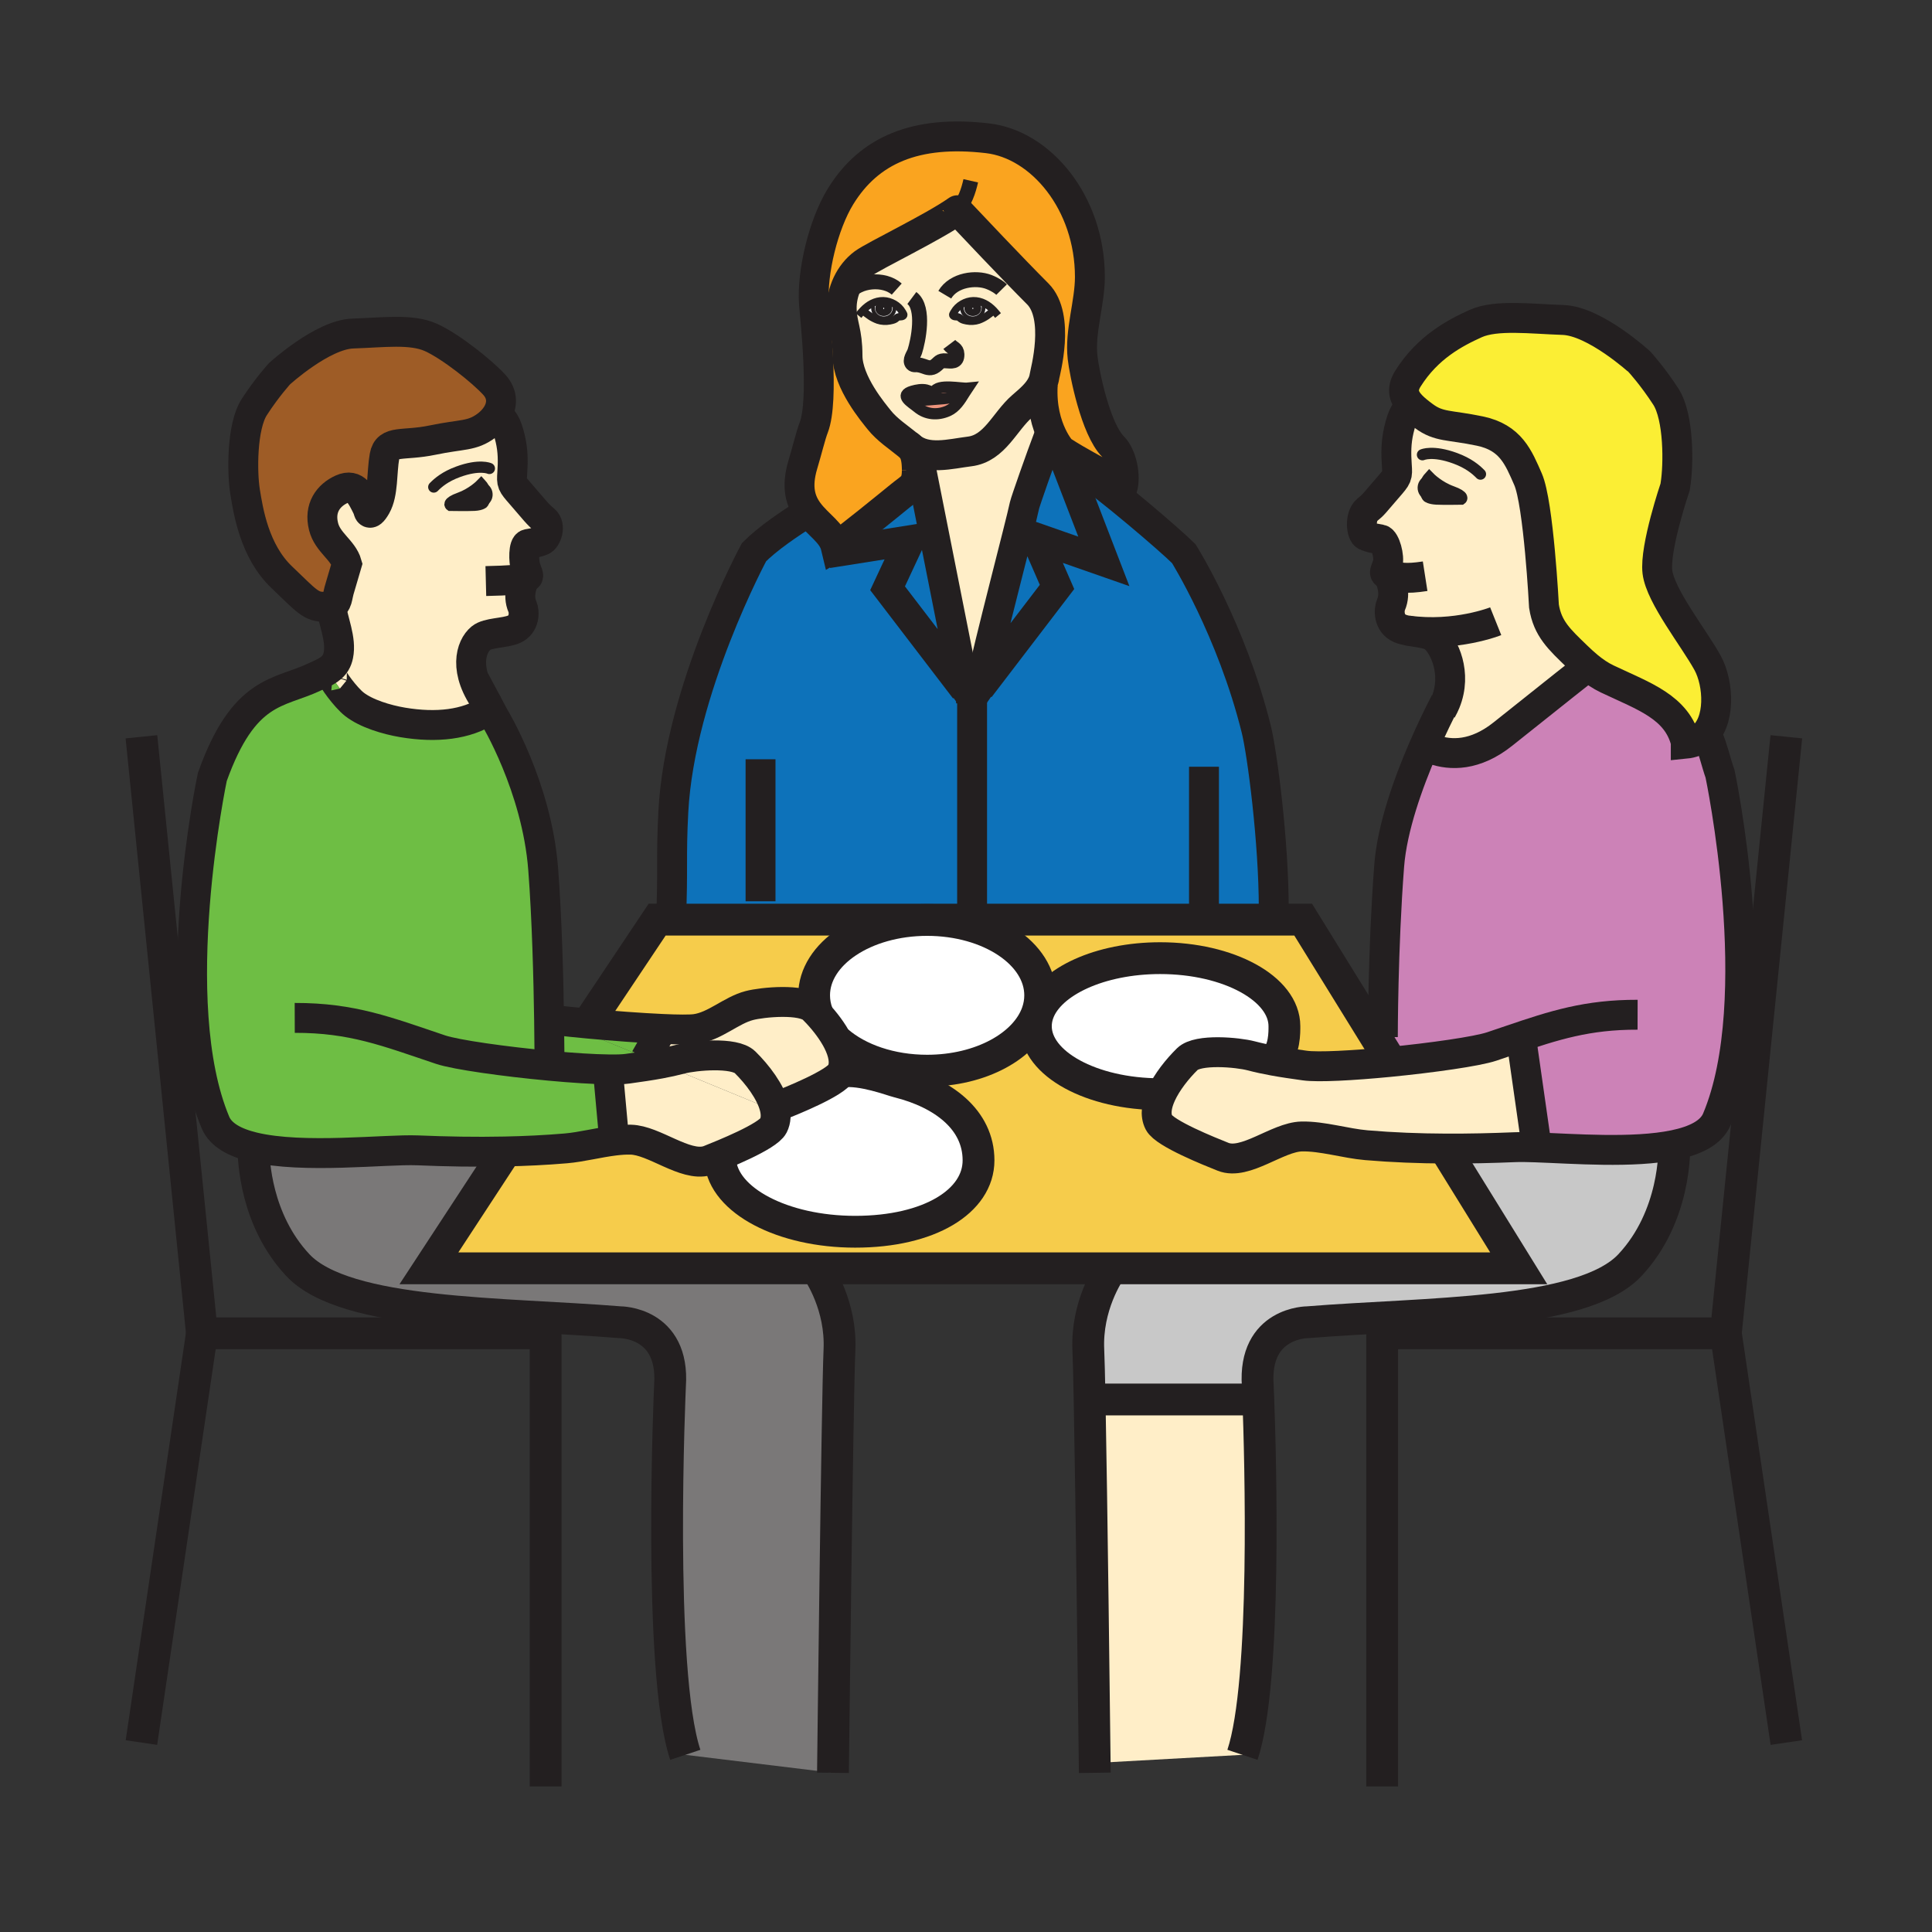 <?xml version="1.0" encoding="iso-8859-1"?>
<!-- Generator: Adobe Illustrator 12.0.1, SVG Export Plug-In . SVG Version: 6.00 Build 51448)  -->
<!DOCTYPE svg PUBLIC "-//W3C//DTD SVG 1.1//EN" "http://www.w3.org/Graphics/SVG/1.1/DTD/svg11.dtd">
<svg  version="1.1" id="Layer_1" xmlns="http://www.w3.org/2000/svg" xmlns:xlink="http://www.w3.org/1999/xlink" width="850.394" height="850.394"
	 viewBox="0 0 850.394 850.394" style="overflow:visible;enable-background:new 0 0 850.394 850.394;" xml:space="preserve">
<rect x="0" y="0" width="850.394" height="850.394" fill="#333333" stroke="none"/>
<g id="XMLID_4_">
	<g>
		<path style="fill:#CC82B7;" d="M698.94,293.27c2.779,2.3,5.529,4.17,8.479,5.57c16.36,7.75,30.63,12.36,34.59,27.72v0.79
			c2.73-0.27,4.99-1.19,6.82-2.57l3.15,0.16c1.729,3.59,3.439,10.96,5.119,15.67c0,0,20.931,99.06-1.399,152.081
			c-2.5,5.93-9.55,9.369-18.75,11.279c-18.101,3.761-44.53,1.63-61.03,1.061L676,502l-6-42l-4.92-2.25
			c-2.71,0.92-5.51,1.88-8.44,2.86c-6.51,2.18-26.39,5.01-45.279,6.85l-0.19-1.9l-4.75-7.68l2.26-1.399c0,0,0-39.121,2.79-75.411
			c1.29-16.79,8.44-36.58,14.95-51.65l4.521,0.48c7.54,2.63,18.329,3,30.67-6.87c23.779-19.02,37.1-29.48,37.1-29.48L698.94,293.27z
			"/>
		<path style="fill:#FFEEC8;" d="M670,460l6,42l-0.08,3.03c-3.59-0.13-6.71-0.181-9.17-0.08c-10.15,0.42-20.34,0.66-30.53,0.6
			c-11.6-0.05-23.21-0.49-34.75-1.47c-9.2-0.78-19.45-4.05-28.54-3.85c-10.689,0.25-24.81,12.869-34.609,8.93
			c-5.65-2.26-25.71-10.23-28.2-15.061c-1.771-3.449-1.04-7.819,0.979-12.27c2.561-5.64,7.21-11.43,11.521-15.67
			c4.7-4.63,22.25-2.96,28.04-1.44c3.43,0.9,6.66,1.58,9.899,2.17c4.391,0.811,8.79,1.42,13.721,2.12
			c5.939,0.83,21.16-0.01,37.08-1.55c18.89-1.84,38.77-4.67,45.279-6.85c2.931-0.98,5.73-1.94,8.44-2.86L670,460z"/>
		<path style="fill:#FFEEC8;" d="M370.51,471.64c-0.05,0.11-0.1,0.23-0.16,0.341c-2.49,4.829-22.54,12.81-28.19,15.05
			c-0.4,0.17-0.81,0.3-1.22,0.41c-1.69-6.83-7.6-14.58-13.01-19.891c-4.7-4.62-22.27-2.95-28.04-1.439
			c-3.19,0.84-6.22,1.5-9.25,2.06l-6.38-2.62l7.23-12.649c6.85,0.31,12.25,0.359,14.7,0.02c8.57-1.21,15.55-8.2,23.63-10.31
			c5.77-1.521,23.34-3.19,28.04,1.43c0.63,0.62,1.27,1.27,1.9,1.95c1.67,4.58,4.78,8.79,8.98,12.399
			C371.15,463.16,372.23,467.91,370.51,471.64z"/>
		<path style="fill:#F6CC4B;" d="M291.49,452.9c-9.49-0.431-21.76-1.341-32.81-2.37l30.57-45.74h6.11H408.1v0.14
			c-27.48,0-49.76,14.85-49.76,33.169c0,2.721,0.49,5.36,1.42,7.891c-0.63-0.681-1.27-1.33-1.9-1.95
			c-4.7-4.62-22.27-2.95-28.04-1.43c-8.08,2.109-15.06,9.1-23.63,10.31C303.74,453.26,298.34,453.21,291.49,452.9z"/>
		<path style="fill:#6EBE44;" d="M258.68,450.53c11.05,1.029,23.32,1.939,32.81,2.37l-7.23,12.649l-40.12-16.53
			C248.42,449.52,253.41,450.04,258.68,450.53z"/>
		<path style="fill:#6EBE44;" d="M290.64,468.17c-4.61,0.86-9.2,1.5-14.37,2.23c-1.89,0.27-4.72,0.369-8.22,0.31
			c-6.87-0.07-16.3-0.69-26.19-1.61l0.01-0.119c0,0,0-8-0.18-19.921l2.45-0.04l40.12,16.53L290.64,468.17z"/>
		<path style="fill:#FBEE34;" d="M621.24,178.53c-3.271-3.41-4.55-7.03-1.561-11.81c8.681-13.88,20.82-20.21,29.84-24.29
			c9.011-4.07,24.49-2.05,38.48-1.59c14,0.46,33.68,18.46,33.68,18.46s5.7,6.22,11.551,15.26c5.85,9.02,5.649,30.22,4.229,38.87
			c-0.05,0.31-0.1,0.63-0.14,0.95c0,0-9.08,26.72-7.79,37.37c1.3,10.67,16.13,29.14,22.109,40.07c4.95,9.03,5.96,26.36-2.81,32.96
			c-1.83,1.38-4.09,2.3-6.82,2.57v-0.79c-3.96-15.36-18.229-19.97-34.59-27.72c-2.95-1.4-5.7-3.27-8.479-5.57
			c-1.57-1.3-3.141-2.74-4.78-4.32c-7.8-7.54-13-12.22-14.561-22.12c0,0-2.34-45.25-7.029-55.91c-4.19-9.56-7.58-18.33-21.19-21.18
			c-13.62-2.84-17.99-1.65-24.68-6.62C624.61,181.57,622.72,180.07,621.24,178.53z"/>
		<path style="fill:#FFFFFF;" d="M619.6,277.51l38.75-4.07C658.35,273.44,640.84,280.46,619.6,277.51z"/>
		<path style="fill:#C8C8C8;" d="M636.22,505.55c10.19,0.061,20.38-0.18,30.53-0.6c2.46-0.101,5.58-0.05,9.17,0.08
			c16.5,0.569,42.93,2.7,61.03-1.061c0.069,2.011,0.67,31.37-19.53,52.91c-20.93,22.33-90.09,20.93-141.72,25.11
			c0,0-24.05-0.19-22.08,27.91c0,0,0.1,2.159,0.24,6.01L552,616h-72l-0.4,0.01c-0.199-10.47-0.399-18.26-0.56-21.84
			c-0.88-19.33,8.8-33.8,10.28-35.9h179.17l-32.271-52.18V505.55z"/>
		<path style="fill:#231F20;" d="M627.27,214.6c0.051-1.15,0.9-2.06,1.851-2.01c0.99,0.05,1.729,1.03,1.66,2.19
			c-0.061,1.16-0.88,2.06-1.86,2C627.95,216.74,627.22,215.75,627.27,214.6z"/>
		<path style="fill:#FFEEC8;" d="M632.13,212.61c-1.93-1.41-3.04-2.56-3.04-2.56s-2.97,3.23-1.66,6.75
			c0.681,1.88,0.95,1.89,0.95,1.89s1.01,0.84,3.89,0.98c2.9,0.16,10.931,0.03,10.931,0.03s1.76-1.23-4.17-3.36
			C636.22,215.33,633.85,213.87,632.13,212.61z M631.24,280.59c-3.09-2.54-10.84-2.18-15.021-3.97c-5.14-2.22-4.93-8.17-3.979-10.37
			c2.43-5.56-0.28-10.77-0.53-12.15l0.29-0.99c-0.65-0.19-1.31-0.39-2.04-0.58c-0.979-0.26,0.2-2.12,0.84-4.29
			c0.92-3.11-1.069-10.41-3.08-10.8c-4.859-0.94-2.989-0.34-6.42-1.56c-2.21-0.77-2.84-8.69,0.391-11.36
			c3.27-2.67,2.75-2.5,9.079-9.77c4.351-5,4.4-5.07,4.061-9.9c-0.36-5.23-0.39-10.07,0.91-15.64c1.609-6.89,3.109-8.8,5.5-10.68
			c1.479,1.54,3.37,3.04,5.46,4.59c6.689,4.97,11.06,3.78,24.68,6.62c13.61,2.85,17,11.62,21.19,21.18
			c4.689,10.66,7.029,55.91,7.029,55.91c1.561,9.9,6.761,14.58,14.561,22.12c1.64,1.58,3.21,3.02,4.78,4.32l-0.23,0.28
			c0,0-13.32,10.46-37.1,29.48c-12.341,9.87-23.13,9.5-30.67,6.87l-4.521-0.48c3.9-9.04,7.59-16.37,9.65-20.34l0.18,0.08
			C641.51,296.32,635.57,284.14,631.24,280.59z M619.6,277.51c21.24,2.95,38.75-4.07,38.75-4.07L619.6,277.51z"/>
		<path style="fill:#FFFFFF;" d="M565.35,451.69c0,2.069,0.25,11.359-4.689,14.649l-0.101,0.55c-3.239-0.59-6.47-1.27-9.899-2.17
			c-5.79-1.52-23.34-3.189-28.04,1.44c-4.311,4.24-8.96,10.03-11.521,15.67l-0.449-0.21c-30.2,0-54.7-13.4-54.7-29.93
			c0-2.07,0.38-4.091,1.109-6.04c5.101-13.641,27.16-23.91,53.591-23.91C540.86,421.74,565.35,435.15,565.35,451.69z"/>
		<path style="fill:#0D72BA;" d="M560.66,404.79H427.88v-4.84V310.1l8.04-11.64l-0.84-0.64l30.18-39.47l-9.47-21.76l30.08,10.51
			l-18.601-48.27l0.23-0.36c4.02,2.6,7.66,4.67,10.94,6.49l-1.03,2.67c5.02,3.26,14.37,10.72,23.25,18.15
			c8.88,7.42,17.28,14.81,20.399,17.93c0,0,21.061,33.51,31.921,77.33c2.63,10.64,7.68,49.35,7.68,78.96V404.79z"/>
		<path style="fill:#FFEEC8;" d="M553.86,615.91c0.93,25.41,3.779,124.27-6.971,156.5L482,776h-0.16
			c-0.25-21.2-1.37-115.13-2.24-159.99L480,616h72L553.86,615.91z"/>
		<path style="fill:#FAA41F;" d="M421.34,92.59c-10.93,7.67-36.52,19.87-41.22,23.32c-6.09,4.48-9.82,12.5-9.63,20.14
			c0.19,7.14,2.55,9.72,2.55,20.47c0,11.81,11.67,25.4,13.96,28.31c3.42,4.31,8.54,7.66,12.86,11.17c0.02,0.01,0.04,0.02,0.06,0.05
			c0.27,0.21,0.53,0.43,0.79,0.65c0.01,0,0.02,0.01,0.03,0.02c1.83,1.78,2.48,4.65,2.7,7.36c0.09,1.03,0.11,2.04,0.11,2.96
			c0,6.96-2.61,7.34-7.31,11.23c-3.41,2.8-25.11,20.45-28.37,22.38c-1.46-6.13-7.81-9.62-12.04-15.35
			c-3.42-4.63-5.47-10.71-2.44-20.82c1.78-5.91,3.52-13.09,4.77-16.25c4.76-12.22,0.51-49.09,0.12-54.48
			c-0.99-13.89,4.17-34.99,11.64-47.19c12.61-20.54,33.17-29.4,64.8-25.69c23.511,2.74,45.011,28.45,45.011,61.03
			c0,11.41-4.511,24.04-3.221,35.43c0.721,6.53,5.63,31.46,13.431,39.28c3.88,3.87,5.699,12.93,4.09,18.41
			c-4.04-3.83-9.141-6.47-15.59-10.06c-3.28-1.82-6.921-3.89-10.94-6.49c-0.11-0.07-0.23-0.14-0.35-0.22c0,0-2.07-2.24-4.131-6.58
			c-2.319-4.87-4.64-12.39-4.039-22.36l-0.33-0.16c0.55-1.12,0.93-2.32,1.109-3.61c0.21-1.51,7.061-26.15-2.979-36.19
			c-10.761-10.76-30.66-31.84-34.64-36.07c-0.46-0.49-0.71-0.75-0.71-0.75C421.4,92.55,421.37,92.57,421.34,92.59z"/>
		<path style="fill:#0D72BA;" d="M435.08,297.82l-3.83,5c4.44-20.94,17.83-71.48,19.71-80.41c0.42-1.83,6.88-20.31,10.78-30.56
			l1.279-0.18c2.061,4.34,4.131,6.58,4.131,6.58c0.119,0.08,0.239,0.15,0.35,0.22l-0.23,0.36l18.601,48.27l-30.08-10.51l9.47,21.76
			L435.08,297.82z"/>
		<path style="fill:#F6CC4B;" d="M457.85,438.1c0-18.32-22.27-33.169-49.75-33.169v-0.14h19.78h132.78h12.95l32.81,53.09l4.75,7.68
			l0.19,1.9c-15.92,1.54-31.141,2.38-37.08,1.55c-4.931-0.7-9.33-1.31-13.721-2.12l0.101-0.55c4.939-3.29,4.689-12.58,4.689-14.649
			c0-16.54-24.489-29.95-54.699-29.95c-26.431,0-48.49,10.27-53.591,23.91l-0.479-0.061C457.41,443.18,457.85,440.68,457.85,438.1z"
			/>
		<path style="fill:#F6CC4B;" d="M359.22,558.27H188.79c0,0,15.72-24.01,33.35-50.939l-0.01-0.49c9-0.18,17.99-0.609,26.95-1.37
			c6.83-0.59,14.28-2.55,21.39-3.42c2.44-0.3,4.83-0.47,7.15-0.42c10.32,0.22,23.84,12.03,33.61,9.271l5.83,0.159
			c1.35,17.32,27.4,31.11,59.34,31.11c32.8,0,54.31-13.46,54.31-31.42s-15.62-29.61-35.36-34.54c-2.98-0.74-15.77-5.68-24.84-4.57
			c1.72-3.729,0.64-8.479-1.77-13.25c9.1,7.841,23.35,12.88,39.36,12.88c23.62,0,43.38-10.97,48.48-25.68l0.479,0.061
			c-0.729,1.949-1.109,3.97-1.109,6.04c0,16.529,24.5,29.93,54.7,29.93l0.449,0.21c-2.02,4.45-2.75,8.82-0.979,12.27
			c2.49,4.83,22.55,12.801,28.2,15.061c9.8,3.939,23.92-8.68,34.609-8.93c9.09-0.2,19.34,3.069,28.54,3.85
			c11.54,0.979,23.15,1.42,34.75,1.47v0.54l32.271,52.18H489.32H359.22z"/>
		<path style="fill:#FFFFFF;" d="M457.85,438.1c0,2.58-0.439,5.08-1.27,7.49c-5.1,14.71-24.86,25.68-48.48,25.68
			c-16.01,0-30.26-5.039-39.36-12.88c-2.23-4.38-5.6-8.779-8.98-12.399c-0.93-2.53-1.42-5.17-1.42-7.891
			c0-18.32,22.28-33.169,49.76-33.169S457.85,419.78,457.85,438.1z"/>
		<path style="fill:#FFEEC8;" d="M424.69,303.39l-19.72-99.37l-1.53,0.06c-0.22-2.71-0.87-5.58-2.7-7.36c7.15,6.06,17.66,3.02,26,2
			c11.13-1.35,15.41-13.15,23.13-19.86c3.36-2.9,6.96-5.9,8.78-9.71l0.33,0.16c-0.601,9.97,1.72,17.49,4.039,22.36l-1.279,0.18
			c-3.9,10.25-10.36,28.73-10.78,30.56c-1.88,8.93-15.27,59.47-19.71,80.41l3.83-5l0.84,0.64l-8.04,11.64v-4.93v-0.52h1.53v-3.22
			h-3.64v1.96H424.69z"/>
		<path style="fill:#FFFFFF;" d="M428.21,134.61c0.58,0,1.03,0.51,1.03,1.14c0,0.62-0.45,1.13-1.03,1.13
			c-0.56,0-1.03-0.51-1.03-1.13C427.18,135.12,427.65,134.61,428.21,134.61z"/>
		<path style="fill:#231F20;" d="M429.24,135.75c0-0.63-0.45-1.14-1.03-1.14c-0.56,0-1.03,0.51-1.03,1.14
			c0,0.62,0.471,1.13,1.03,1.13C428.79,136.88,429.24,136.37,429.24,135.75z M428.21,138.29c-1.62,0-2.91-1.13-2.91-2.54
			c0-1.42,1.29-2.55,2.91-2.55c1.61,0,2.89,1.13,2.89,2.55C431.1,137.16,429.82,138.29,428.21,138.29z"/>
		<path style="fill:#0D72BA;" d="M368.23,242.9l32.32-5.12l-9.87,21.15l34.01,44.46h1.08v1.26h2.11v0.52v4.93v89.85v4.84H408.1
			H295.36c0.97-22.57-0.05-27.25,1.02-47.56c2.83-53.71,35.52-114.19,35.52-114.19c2.94-2.94,6.76-6.05,11.09-9.19
			c3.94-2.85,8.31-5.74,12.84-8.55c4.23,5.73,10.58,9.22,12.04,15.35L368.23,242.9z"/>
		<path style="fill:#FFFFFF;" d="M420.01,137.27c1.6-2.82,5.03-4.8,8.36-4.88c3.57-0.07,6.61,1.73,9.01,4.24l-0.11,0.1
			c-1.88,1.74-4.02,3.28-6.55,4.18c-1.5,0.53-3.6,0.63-5.19,0.3c-0.67-0.13-1.48-0.3-2.1-0.6c-0.51-0.22-0.98-0.79-1.47-1.02
			c-0.72-0.33-1.53-0.03-2.21-0.45C418.96,138.64,419.56,138.09,420.01,137.27z M425.3,135.75c0,1.41,1.29,2.54,2.91,2.54
			c1.61,0,2.89-1.13,2.89-2.54c0-1.42-1.279-2.55-2.89-2.55C426.59,133.2,425.3,134.33,425.3,135.75z"/>
		<path style="fill:#EE947D;" d="M424.56,172.99c-1.91,3.11-3.91,6.38-7.3,7.88c-4.6,2.03-9.5,1.64-13.3-1.5
			c-1.4-1.16-3.58-2.53-4.57-3.84c3.73,1.1,9.27,0.48,13.01,0.17c3.78-0.3,6.86-0.32,12.15-2.72L424.56,172.99z"/>
		<path style="fill:#FFFFFF;" d="M395.35,476.21c19.74,4.93,35.36,16.58,35.36,34.54s-21.51,31.42-54.31,31.42
			c-31.94,0-57.99-13.79-59.34-31.11l-5.83-0.159c0.33-0.091,0.67-0.21,1-0.341c5.64-2.27,25.7-10.229,28.18-15.069
			c1.2-2.34,1.26-5.11,0.53-8.05c0.41-0.11,0.82-0.24,1.22-0.41c5.65-2.24,25.7-10.221,28.19-15.05c0.06-0.11,0.11-0.23,0.16-0.341
			C379.58,470.53,392.37,475.47,395.35,476.21z"/>
		<path style="fill:#FFEEC8;" d="M437.38,136.63c-2.399-2.51-5.439-4.31-9.01-4.24c-3.33,0.08-6.76,2.06-8.36,4.88
			c-0.45,0.82-1.05,1.37-0.26,1.87c0.68,0.42,1.49,0.12,2.21,0.45c0.49,0.23,0.96,0.8,1.47,1.02c0.62,0.3,1.43,0.47,2.1,0.6
			c1.59,0.33,3.69,0.23,5.19-0.3c2.53-0.9,4.67-2.44,6.55-4.18L437.38,136.63z M425.91,170.86c-2.79,0.28-13.19-2.12-14.7,1.64
			c-0.94,0.39-2.45-0.6-3.49-0.83c-1.96-0.46-4.21-0.03-6.1,0.51c-3.05,0.89-3.19,2.09-2.23,3.35c0.99,1.31,3.17,2.68,4.57,3.84
			c3.8,3.14,8.7,3.53,13.3,1.5c3.39-1.5,5.39-4.77,7.3-7.88C425.01,172.26,425.45,171.54,425.91,170.86z M370.49,136.05
			c-0.19-7.64,3.54-15.66,9.63-20.14c4.7-3.45,30.29-15.65,41.22-23.32c0.15,0.36,0.42,0.58,0.8,0.69
			c3.98,4.23,23.879,25.31,34.64,36.07c10.04,10.04,3.189,34.68,2.979,36.19c-0.18,1.29-0.56,2.49-1.109,3.61
			c-1.82,3.81-5.42,6.81-8.78,9.71c-7.72,6.71-12,18.51-23.13,19.86c-8.34,1.02-18.85,4.06-26-2c-0.01-0.01-0.02-0.02-0.03-0.02
			c-0.24-0.25-0.5-0.47-0.79-0.65c-0.02-0.03-0.04-0.04-0.06-0.05c-4.32-3.51-9.44-6.86-12.86-11.17
			c-2.29-2.91-13.96-16.5-13.96-28.31C373.04,145.77,370.68,143.19,370.49,136.05z M379.8,136.63l0.11,0.1
			c1.86,1.74,4.03,3.28,6.54,4.18c1.51,0.53,3.59,0.63,5.18,0.3c0.67-0.13,1.49-0.3,2.12-0.6c0.52-0.22,0.95-0.79,1.44-1.02
			c0.74-0.33,1.56-0.03,2.24-0.45c0.77-0.5,0.18-1.05-0.27-1.87c-1.61-2.82-5.04-4.8-8.36-4.88
			C385.24,132.32,382.18,134.12,379.8,136.63z"/>
		<path style="fill:#0D72BA;" d="M404.97,204.02l19.72,99.37l-34.01-44.46l9.87-21.15l-32.32,5.12l-0.36-2.25
			c3.26-1.93,24.96-19.58,28.37-22.38c4.7-3.89,7.31-4.27,7.31-11.23c0-0.92-0.02-1.93-0.11-2.96L404.97,204.02z"/>
		<path style="fill:#EE947D;" d="M411.21,172.5c1.51-3.76,11.91-1.36,14.7-1.64c-0.46,0.68-0.9,1.4-1.35,2.13l-0.01-0.01
			c-5.29,2.4-8.37,2.42-12.15,2.72c-3.74,0.31-9.28,0.93-13.01-0.17c-0.96-1.26-0.82-2.46,2.23-3.35c1.89-0.54,4.14-0.97,6.1-0.51
			C408.76,171.9,410.27,172.89,411.21,172.5z"/>
		<path style="fill:#FFFFFF;" d="M388.96,134.61c0.56,0,1.05,0.51,1.05,1.14c0,0.62-0.49,1.13-1.05,1.13
			c-0.57,0-1.03-0.51-1.03-1.13C387.93,135.12,388.39,134.61,388.96,134.61z"/>
		<path style="fill:#231F20;" d="M390.01,135.75c0-0.63-0.49-1.14-1.05-1.14c-0.57,0-1.03,0.51-1.03,1.14
			c0,0.62,0.46,1.13,1.03,1.13C389.52,136.88,390.01,136.37,390.01,135.75z M388.96,133.2c1.61,0,2.91,1.13,2.91,2.55
			c0,1.41-1.3,2.54-2.91,2.54s-2.89-1.13-2.89-2.54C386.07,134.33,387.35,133.2,388.96,133.2z"/>
		<path style="fill:#FFFFFF;" d="M386.45,140.91c-2.51-0.9-4.68-2.44-6.54-4.18l-0.11-0.1c2.38-2.51,5.44-4.31,9-4.24
			c3.32,0.08,6.75,2.06,8.36,4.88c0.45,0.82,1.04,1.37,0.27,1.87c-0.68,0.42-1.5,0.12-2.24,0.45c-0.49,0.23-0.92,0.8-1.44,1.02
			c-0.63,0.3-1.45,0.47-2.12,0.6C390.04,141.54,387.96,141.44,386.45,140.91z M386.07,135.75c0,1.41,1.28,2.54,2.89,2.54
			s2.91-1.13,2.91-2.54c0-1.42-1.3-2.55-2.91-2.55S386.07,134.33,386.07,135.75z"/>
		<path style="fill:#7A7878;" d="M359.22,558.27c1.48,2.101,11.15,16.57,10.28,35.9c-0.95,20.92-2.86,186.15-2.86,186.15l-65-7.91
			c-12.36-37.101-6.73-162.51-6.73-162.51c1.98-28.101-22.07-27.91-22.07-27.91c-51.62-4.181-120.79-2.78-141.72-25.11
			c-18.63-19.87-19.57-46.38-19.55-51.96c21.89,5.29,58,0.85,72.22,1.42c12.75,0.53,25.55,0.771,38.34,0.5l0.01,0.49
			c-17.63,26.93-33.35,50.939-33.35,50.939H359.22z"/>
		<path style="fill:#FFFFFF;" d="M359.76,445.99c3.38,3.62,6.75,8.02,8.98,12.399C364.54,454.78,361.43,450.57,359.76,445.99z"/>
		<path style="fill:#FFEEC8;" d="M340.94,487.44c0.73,2.939,0.67,5.71-0.53,8.05c-2.48,4.84-22.54,12.8-28.18,15.069
			c-0.33,0.131-0.67,0.25-1,0.341c-9.77,2.76-23.29-9.051-33.61-9.271c-2.32-0.05-4.71,0.12-7.15,0.42L270,498l-2-22l0.05-5.29
			c3.5,0.06,6.33-0.04,8.22-0.31c5.17-0.73,9.76-1.37,14.37-2.23l47.65,19.63C339.2,487.78,340.08,487.67,340.94,487.44z"/>
		<path style="fill:#FFEEC8;" d="M340.94,487.44c-0.86,0.229-1.74,0.34-2.65,0.359l-47.65-19.63c3.03-0.56,6.06-1.22,9.25-2.06
			c5.77-1.511,23.34-3.181,28.04,1.439C333.34,472.86,339.25,480.61,340.94,487.44z"/>
		<path style="fill:#FFEEC8;" d="M211.82,213.19c0,0-1.07,1.11-2.92,2.46c-1.66,1.2-3.93,2.6-6.62,3.56c-5.7,2.06-4,3.24-4,3.24
			s7.71,0.12,10.48-0.03c1.72-0.09,2.75-0.43,3.27-0.68c0.32-0.15,0.46-0.26,0.46-0.26s0.25-0.02,0.92-1.81
			C214.66,216.28,211.82,213.19,211.82,213.19z M140.91,296.84c3.62-1.67,7.03-3.56,8-8.35c1.48-7.15-2.37-15.17-3.2-21.84
			c3.17-0.98,2.47-3.67,3.98-8.25l3.01-10.24c-1.75-6.14-8.51-9.36-10.27-16.35c-2.09-8.22,2.09-13.84,8.04-16.51
			c5.97-2.65,8.44,2.43,11.55,8.86c0,0,0.29,4.32,3.54-1.39c3.23-5.71,2.4-14.76,3.7-22.04c1.3-7.28,8.11-4.29,21.18-7.02
			c13.06-2.72,17.24-1.58,23.65-6.33c1.93-1.43,3.49-3.1,4.59-4.88l0.36,0.23c2.45,1.87,3.97,3.56,5.57,10.47
			c1.24,5.34,1.21,9.99,0.87,15c-0.32,4.64-0.27,4.7,3.91,9.49c6.07,6.97,7.11,8.58,10.23,11.14c3.11,2.55,0.96,8.39-1.16,9.14
			c-3.28,1.16-1.49,0.58-6.16,1.49c-1.93,0.37-1.85,7.37-0.95,10.36c0.62,2.08,1.74,3.87,0.78,4.11c-2.87,0.75-4.25,1.13-7.18,1.38
			l5.52,0.12c-0.24,1.33-2.83,6.32-0.51,11.65c0.92,2.12,1.13,7.83-3.81,9.94c-4.01,1.72-11.44,1.38-14.42,3.83
			c-4.45,3.64-8.13,14.42,2.9,29.18l1.17,2.19l-1.1,0.59c-9.41,6.07-22.41,7.7-37.5,5.16c-7.05-1.19-16.02-3.87-21.28-8.02
			c-3.81-3.02-9.97-11.37-9.67-12.48L140.91,296.84z"/>
		<path style="fill:#6EBE44;" d="M140.91,296.84l5.34,0.63c-0.3,1.11,5.86,9.46,9.67,12.48c5.26,4.15,14.23,6.83,21.28,8.02
			c15.09,2.54,28.09,0.91,37.5-5.16l1.1-0.59l1.68,3.15c0,0,18.81,30.82,21.6,67.1c1.68,21.8,2.35,48.64,2.61,66.589
			c0.18,11.921,0.18,19.921,0.18,19.921l-0.01,0.119c9.89,0.92,19.32,1.54,26.19,1.61L268,476l2,22l0.47,4.05
			c-7.11,0.87-14.56,2.83-21.39,3.42c-8.96,0.761-17.95,1.19-26.95,1.37c-12.79,0.271-25.59,0.03-38.34-0.5
			c-14.22-0.57-50.33,3.87-72.22-1.42c-8.21-1.979-14.41-5.33-16.73-10.82c-22.32-53.029-1.39-152.09-1.39-152.09
			c13.95-39.07,29.25-36.56,44.94-44.01C139.22,297.6,140.07,297.23,140.91,296.84z"/>
		<path style="fill:#231F20;" d="M213.55,217.55c0.07,1.12-0.64,2.06-1.58,2.11c-0.93,0.04-1.72-0.83-1.78-1.93
			c-0.05-1.11,0.65-2.06,1.58-2.11C212.7,215.58,213.5,216.45,213.55,217.55z"/>
		<path style="fill:#9E5C26;" d="M143.06,267.05c-6.22,0.31-8.24-2.7-19.04-12.97c-12.1-11.49-14.79-29.34-16.15-37.65
			c-1.35-8.29-1.54-28.63,4.07-37.29c5.61-8.66,11.07-14.62,11.07-14.62s18.89-17.27,32.3-17.71c13.42-0.44,25.76-2.18,34.41,1.73
			c8.65,3.91,22.62,15.04,27.91,20.89c3.7,4.09,3.63,8.91,1.05,13.07c-1.1,1.78-2.66,3.45-4.59,4.88
			c-6.41,4.75-10.59,3.61-23.65,6.33c-13.07,2.73-19.88-0.26-21.18,7.02c-1.3,7.28-0.47,16.33-3.7,22.04
			c-3.25,5.71-3.54,1.39-3.54,1.39c-3.11-6.43-5.58-11.51-11.55-8.86c-5.95,2.67-10.13,8.29-8.04,16.51
			c1.76,6.99,8.52,10.21,10.27,16.35l-3.01,10.24c-1.51,4.58-0.81,7.27-3.98,8.25C145.03,266.86,144.17,267,143.06,267.05z"/>
	</g>
	<g>
		<path style="fill:none;stroke:#231F20;stroke-width:14;" d="M359.76,445.99c-0.93-2.53-1.42-5.17-1.42-7.891
			c0-18.32,22.28-33.169,49.76-33.169s49.75,14.85,49.75,33.169c0,2.58-0.439,5.08-1.27,7.49c-5.1,14.71-24.86,25.68-48.48,25.68
			c-16.01,0-30.26-5.039-39.36-12.88"/>
		<path style="fill:none;stroke:#231F20;stroke-width:14;" d="M636.22,506.09l32.271,52.18H489.32h-130.1H188.79
			c0,0,15.72-24.01,33.35-50.939"/>
		<polyline style="fill:none;stroke:#231F20;stroke-width:14;" points="258.68,450.53 289.25,404.79 295.36,404.79 408.1,404.79 
			427.88,404.79 560.66,404.79 573.61,404.79 606.42,457.88 611.17,465.56 		"/>
		<path style="fill:none;stroke:#231F20;stroke-width:4.935;" d="M212.03,221.74c0.32-0.15,0.46-0.26,0.46-0.26
			s0.25-0.02,0.92-1.81c1.25-3.39-1.59-6.48-1.59-6.48s-1.07,1.11-2.92,2.46c-1.66,1.2-3.93,2.6-6.62,3.56c-5.7,2.06-4,3.24-4,3.24
			s7.71,0.12,10.48-0.03C210.48,222.33,211.51,221.99,212.03,221.74z"/>
		<path style="fill:none;stroke:#231F20;stroke-width:4.935;stroke-linecap:round;stroke-linejoin:round;" d="M215.41,206.2
			c0,0-4.34-2.01-13.86,1.5c-5.53,2.04-8.62,4.63-10.63,6.68"/>
		<path style="fill:none;stroke:#231F20;stroke-width:4.935;" d="M208.92,215.6c0,0-0.01,0.02-0.02,0.05
			c-0.12,0.37-0.97,2.92-0.3,3.75c0.67,0.85,1.61,1.95,3.38,2.1"/>
		<path style="fill:none;stroke:#231F20;stroke-width:13.159;" d="M218.68,182.5c-1.1,1.78-2.66,3.45-4.59,4.88
			c-6.41,4.75-10.59,3.61-23.65,6.33c-13.07,2.73-19.88-0.26-21.18,7.02c-1.3,7.28-0.47,16.33-3.7,22.04
			c-3.25,5.71-3.54,1.39-3.54,1.39c-3.11-6.43-5.58-11.51-11.55-8.86c-5.95,2.67-10.13,8.29-8.04,16.51
			c1.76,6.99,8.52,10.21,10.27,16.35l-3.01,10.24c-1.51,4.58-0.81,7.27-3.98,8.25c-0.68,0.21-1.54,0.35-2.65,0.4
			c-6.22,0.31-8.24-2.7-19.04-12.97c-12.1-11.49-14.79-29.34-16.15-37.65c-1.35-8.29-1.54-28.63,4.07-37.29
			c5.61-8.66,11.07-14.62,11.07-14.62s18.89-17.27,32.3-17.71c13.42-0.44,25.76-2.18,34.41,1.73c8.65,3.91,22.62,15.04,27.91,20.89
			C221.33,173.52,221.26,178.34,218.68,182.5z"/>
		<path style="fill:none;stroke:#231F20;stroke-width:6.58;" d="M213.55,217.55c0.07,1.12-0.64,2.06-1.58,2.11
			c-0.93,0.04-1.72-0.83-1.78-1.93c-0.05-1.11,0.65-2.06,1.58-2.11C212.7,215.58,213.5,216.45,213.55,217.55z"/>
		<path style="fill:none;stroke:#231F20;stroke-width:13.159;" d="M213.85,255.76c5.6-0.14,8.82-0.26,11.1-0.45
			c2.93-0.25,4.31-0.63,7.18-1.38c0.96-0.24-0.16-2.03-0.78-4.11c-0.9-2.99-0.98-9.99,0.95-10.36c4.67-0.91,2.88-0.33,6.16-1.49
			c2.12-0.75,4.27-6.59,1.16-9.14c-3.12-2.56-4.16-4.17-10.23-11.14c-4.18-4.79-4.23-4.85-3.91-9.49c0.34-5.01,0.37-9.66-0.87-15
			c-1.6-6.91-3.12-8.6-5.57-10.47"/>
		<path style="fill:none;stroke:#231F20;stroke-width:13.159;" d="M209.03,299.55l5.6,10.48l1.17,2.19l1.68,3.15
			c0,0,18.81,30.82,21.6,67.1c1.68,21.8,2.35,48.64,2.61,66.589c0.18,11.921,0.18,19.921,0.18,19.921"/>
		<path style="fill:none;stroke:#231F20;stroke-width:13.159;" d="M230.47,255.43c-0.24,1.33-2.83,6.32-0.51,11.65
			c0.92,2.12,1.13,7.83-3.81,9.94c-4.01,1.72-11.44,1.38-14.42,3.83c-4.45,3.64-8.13,14.42,2.9,29.18c0.13,0.18,0.28,0.37,0.42,0.56
			"/>
		<path style="fill:none;stroke:#231F20;stroke-width:13.159;" d="M338.29,487.8c0.91-0.02,1.79-0.13,2.65-0.359
			c0.41-0.11,0.82-0.24,1.22-0.41c5.65-2.24,25.7-10.221,28.19-15.05c0.06-0.11,0.11-0.23,0.16-0.341
			c1.72-3.729,0.64-8.479-1.77-13.25c-2.23-4.38-5.6-8.779-8.98-12.399c-0.63-0.681-1.27-1.33-1.9-1.95
			c-4.7-4.62-22.27-2.95-28.04-1.43c-8.08,2.109-15.06,9.1-23.63,10.31c-2.45,0.34-7.85,0.29-14.7-0.02
			c-9.49-0.431-21.76-1.341-32.81-2.37c-5.27-0.49-10.26-1.011-14.54-1.511"/>
		<path style="fill:none;stroke:#231F20;stroke-width:4.935;" d="M628.38,218.69c0,0-0.27-0.01-0.95-1.89
			c-1.31-3.52,1.66-6.75,1.66-6.75s1.11,1.15,3.04,2.56c1.72,1.26,4.09,2.72,6.9,3.73c5.93,2.13,4.17,3.36,4.17,3.36
			s-8.03,0.13-10.931-0.03C629.39,219.53,628.38,218.69,628.38,218.69z"/>
		<path style="fill:none;stroke:#231F20;stroke-width:4.935;stroke-linecap:round;stroke-linejoin:round;" d="M626.11,200.16
			c0,0,4.52-2.08,14.449,1.57c5.771,2.13,9,4.82,11.091,6.96"/>
		<path style="fill:none;stroke:#231F20;stroke-width:4.935;" d="M632.11,212.56c0,0,0.01,0.02,0.02,0.05
			c0.13,0.39,1,3.03,0.311,3.92c-0.7,0.89-1.681,2.02-3.53,2.19"/>
		<path style="fill:none;stroke:#231F20;stroke-width:6.58;" d="M627.27,214.6c-0.05,1.15,0.681,2.14,1.65,2.18
			c0.98,0.06,1.8-0.84,1.86-2c0.069-1.16-0.67-2.14-1.66-2.19C628.17,212.54,627.32,213.45,627.27,214.6z"/>
		<path style="fill:none;stroke:#231F20;stroke-width:13.159;" d="M698.94,293.27c2.779,2.3,5.529,4.17,8.479,5.57
			c16.36,7.75,30.63,12.36,34.59,27.72v0.79c2.73-0.27,4.99-1.19,6.82-2.57c8.77-6.6,7.76-23.93,2.81-32.96
			c-5.979-10.93-20.81-29.4-22.109-40.07c-1.29-10.65,7.79-37.37,7.79-37.37c0.04-0.32,0.09-0.64,0.14-0.95
			c1.42-8.65,1.62-29.85-4.229-38.87c-5.851-9.04-11.551-15.26-11.551-15.26S702,141.3,688,140.84
			c-13.99-0.46-29.47-2.48-38.48,1.59c-9.02,4.08-21.159,10.41-29.84,24.29c-2.989,4.78-1.71,8.4,1.561,11.81
			c1.479,1.54,3.37,3.04,5.46,4.59c6.689,4.97,11.06,3.78,24.68,6.62c13.61,2.85,17,11.62,21.19,21.18
			c4.689,10.66,7.029,55.91,7.029,55.91c1.561,9.9,6.761,14.58,14.561,22.12C695.8,290.53,697.37,291.97,698.94,293.27z"/>
		<path style="fill:none;stroke:#231F20;stroke-width:13.159;" d="M627.29,253.63c-8.81,1.37-11.75,0.52-15.29-0.52
			c-0.65-0.19-1.31-0.39-2.04-0.58c-0.979-0.26,0.2-2.12,0.84-4.29c0.92-3.11-1.069-10.41-3.08-10.8
			c-4.859-0.94-2.989-0.34-6.42-1.56c-2.21-0.77-2.84-8.69,0.391-11.36c3.27-2.67,2.75-2.5,9.079-9.77c4.351-5,4.4-5.07,4.061-9.9
			c-0.36-5.23-0.39-10.07,0.91-15.64c1.609-6.89,3.109-8.8,5.5-10.68c0.1-0.08,0.21-0.17,0.319-0.25"/>
		<path style="fill:none;stroke:#231F20;stroke-width:13.159;" d="M611.71,254.1c0.25,1.38,2.96,6.59,0.53,12.15
			c-0.95,2.2-1.16,8.15,3.979,10.37c4.181,1.79,11.931,1.43,15.021,3.97c4.33,3.55,10.27,15.73,5.01,28.57
			c-0.47,1.14-1.03,2.29-1.68,3.43"/>
		<path style="fill:none;stroke:#231F20;stroke-width:13.159;" d="M658.35,273.44c0,0-17.51,7.02-38.75,4.07"/>
		<path style="fill:none;stroke:#231F20;stroke-width:13.159;" d="M146.46,297.35c-0.11-0.01-0.18,0.03-0.21,0.12
			c-0.3,1.11,5.86,9.46,9.67,12.48c5.26,4.15,14.23,6.83,21.28,8.02c15.09,2.54,28.09,0.91,37.5-5.16"/>
		<path style="fill:none;stroke:#231F20;stroke-width:14;" d="M111.59,503.86c0,0-0.02,0.37-0.02,1.06
			c-0.02,5.58,0.92,32.09,19.55,51.96c20.93,22.33,90.1,20.93,141.72,25.11c0,0,24.05-0.19,22.07,27.91
			c0,0-5.63,125.409,6.73,162.51"/>
		<path style="fill:none;stroke:#231F20;stroke-width:13.159;" d="M751.98,324.94c1.729,3.59,3.439,10.96,5.119,15.67
			c0,0,20.931,99.06-1.399,152.081c-2.5,5.93-9.55,9.369-18.75,11.279c-18.101,3.761-44.53,1.63-61.03,1.061
			c-3.59-0.13-6.71-0.181-9.17-0.08c-10.15,0.42-20.34,0.66-30.53,0.6c-11.6-0.05-23.21-0.49-34.75-1.47
			c-9.2-0.78-19.45-4.05-28.54-3.85c-10.689,0.25-24.81,12.869-34.609,8.93c-5.65-2.26-25.71-10.23-28.2-15.061
			c-1.771-3.449-1.04-7.819,0.979-12.27c2.561-5.64,7.21-11.43,11.521-15.67c4.7-4.63,22.25-2.96,28.04-1.44
			c3.43,0.9,6.66,1.58,9.899,2.17c4.391,0.811,8.79,1.42,13.721,2.12c5.939,0.83,21.16-0.01,37.08-1.55
			c18.89-1.84,38.77-4.67,45.279-6.85c2.931-0.98,5.73-1.94,8.44-2.86c19.07-6.48,33.54-11.16,55.729-11.1"/>
		<path style="fill:none;stroke:#231F20;stroke-width:13.159;" d="M636.07,309.08c-2.061,3.97-5.75,11.3-9.65,20.34
			c-6.51,15.07-13.66,34.86-14.95,51.65c-2.79,36.29-2.79,75.411-2.79,75.411"/>
		<polyline style="fill:none;stroke:#231F20;stroke-width:14;" points="62.25,324.3 88.89,586.87 240.16,586.87 240.16,786.34 		"/>
		<line style="fill:none;stroke:#231F20;stroke-width:14;" x1="88.89" y1="586.87" x2="62.25" y2="767.01"/>
		<path style="fill:none;stroke:#231F20;stroke-width:14;" d="M359.03,558.01c0,0,0.07,0.09,0.19,0.26
			c1.48,2.101,11.15,16.57,10.28,35.9c-0.95,20.92-2.86,186.15-2.86,186.15"/>
		<path style="fill:none;stroke:#231F20;stroke-width:14;" d="M736.95,503.86c0,0,0,0.04,0,0.109
			c0.069,2.011,0.67,31.37-19.53,52.91c-20.93,22.33-90.09,20.93-141.72,25.11c0,0-24.05-0.19-22.08,27.91c0,0,0.1,2.159,0.24,6.01
			c0.93,25.41,3.779,124.27-6.971,156.5"/>
		<polyline style="fill:none;stroke:#231F20;stroke-width:14;" points="786.28,324.3 759.64,586.87 608.38,586.87 608.38,786.34 		
			"/>
		<line style="fill:none;stroke:#231F20;stroke-width:14;" x1="759.64" y1="586.87" x2="786.28" y2="767.01"/>
		<path style="fill:none;stroke:#231F20;stroke-width:14;" d="M489.51,558.01c0,0-0.069,0.09-0.189,0.26
			c-1.48,2.101-11.16,16.57-10.28,35.9c0.16,3.58,0.36,11.37,0.56,21.84c0.87,44.86,1.99,138.79,2.24,159.99
			c0.03,2.79,0.05,4.32,0.05,4.32"/>
		<path style="fill:none;stroke:#231F20;stroke-width:13.159;" d="M630.94,329.9c7.54,2.63,18.329,3,30.67-6.87
			c23.779-19.02,37.1-29.48,37.1-29.48"/>
		<path style="fill:none;stroke:#231F20;stroke-width:14;" d="M368.21,472.09c0.73-0.2,1.5-0.35,2.3-0.45
			c9.07-1.109,21.86,3.83,24.84,4.57c19.74,4.93,35.36,16.58,35.36,34.54s-21.51,31.42-54.31,31.42
			c-31.94,0-57.99-13.79-59.34-31.11"/>
		<path style="fill:none;stroke:#231F20;stroke-width:14;" d="M510.65,481.62c-30.2,0-54.7-13.4-54.7-29.93
			c0-2.07,0.38-4.091,1.109-6.04c5.101-13.641,27.16-23.91,53.591-23.91c30.21,0,54.699,13.41,54.699,29.95
			c0,2.069,0.25,11.359-4.689,14.649"/>
		<path style="fill:none;stroke:#231F20;stroke-width:13.159;" d="M295.28,406.57c0.03-0.61,0.05-1.2,0.08-1.78
			c0.97-22.57-0.05-27.25,1.02-47.56c2.83-53.71,35.52-114.19,35.52-114.19c2.94-2.94,6.76-6.05,11.09-9.19
			c3.94-2.85,8.31-5.74,12.84-8.55c0.45-0.29,0.91-0.57,1.37-0.85"/>
		<path style="fill:none;stroke:#231F20;stroke-width:13.159;" d="M560.66,400c0-29.61-5.05-68.32-7.68-78.96
			c-10.86-43.82-31.921-77.33-31.921-77.33c-3.119-3.12-11.52-10.51-20.399-17.93c-8.88-7.43-18.23-14.89-23.25-18.15"/>
		<polyline style="fill:none;stroke:#231F20;stroke-width:13.159;" points="404.97,204.02 424.69,303.39 390.68,258.93 
			400.55,237.78 368.23,242.9 364.36,243.51 		"/>
		<path style="fill:none;stroke:#231F20;stroke-width:13.159;" d="M461.74,191.85c-3.9,10.25-10.36,28.73-10.78,30.56
			c-1.88,8.93-15.27,59.47-19.71,80.41l3.83-5l30.18-39.47l-9.47-21.76l30.08,10.51l-18.601-48.27"/>
		<polyline style="fill:none;stroke:#231F20;stroke-width:9.869;" points="419.4,298.32 427.88,310.1 435.92,298.46 		"/>
		<polygon style="fill:none;stroke:#231F20;stroke-width:9.869;" points="425.77,303.39 425.77,301.43 429.41,301.43 
			429.41,304.65 427.88,304.65 425.77,304.65 		"/>
		<polyline style="fill:none;stroke:#231F20;stroke-width:13.159;" points="427.88,305.17 427.88,310.1 427.88,399.95 		"/>
		<path style="fill:none;stroke:#231F20;stroke-width:6.58;" d="M415.85,129.71c4-6.7,13.8-7.77,19.41-5.59
			c2.99,1.17,4.83,2.56,5.61,3.35"/>
		<path style="fill:none;stroke:#231F20;stroke-width:6.58;" d="M394.71,127.24c-5.6-5-16.8-3.93-21.01,1.75"/>
		<path style="fill:none;stroke:#231F20;stroke-width:6.58;" d="M401.36,131.17c5.85,4.37,2.74,19.15,1.28,23.58
			c-0.46,1.41-2.47,3.89-1.08,5.36c0.69,0.71,1.59,0.32,2.44,0.46c0.9,0.14,1.42,0.23,2.45,0.6c1.98,0.74,3.42,1.18,5.18-0.11
			c1.94-1.4,1.83-2.39,4.65-2.24c2.4,0.1,5.04,0.78,4.92-2.91c-0.08-2.53-1.99-2.5-3.34-4.29"/>
		<path style="fill:none;stroke:#231F20;stroke-width:4.935;" d="M411.04,173.16c0.03-0.24,0.08-0.46,0.17-0.66
			c1.51-3.76,11.91-1.36,14.7-1.64c-0.46,0.68-0.9,1.4-1.35,2.13c-1.91,3.11-3.91,6.38-7.3,7.88c-4.6,2.03-9.5,1.64-13.3-1.5
			c-1.4-1.16-3.58-2.53-4.57-3.84c-0.96-1.26-0.82-2.46,2.23-3.35c1.89-0.54,4.14-0.97,6.1-0.51c1.04,0.23,2.55,1.22,3.49,0.83
			c0.16-0.06,0.3-0.16,0.42-0.31"/>
		<path style="fill:none;stroke:#231F20;stroke-width:4.935;" d="M399.39,175.53c3.73,1.1,9.27,0.48,13.01,0.17
			c3.78-0.3,6.86-0.32,12.15-2.72"/>
		<path style="fill:none;stroke:#231F20;stroke-width:3.29;stroke-linecap:square;stroke-miterlimit:10;" d="M438.25,137.61
			c-0.28-0.34-0.57-0.67-0.87-0.98c-2.399-2.51-5.439-4.31-9.01-4.24c-3.33,0.08-6.76,2.06-8.36,4.88
			c-0.45,0.82-1.05,1.37-0.26,1.87c0.68,0.42,1.49,0.12,2.21,0.45c0.49,0.23,0.96,0.8,1.47,1.02c0.62,0.3,1.43,0.47,2.1,0.6
			c1.59,0.33,3.69,0.23,5.19-0.3c2.53-0.9,4.67-2.44,6.55-4.18"/>
		<path style="fill:none;stroke:#231F20;stroke-width:1.645;stroke-linecap:square;stroke-miterlimit:10;" d="M423.51,134.36
			c-0.28,0.58-0.12,0.51-0.12,1.21c0,2.52,2.14,4.55,4.78,4.55c2.62,0,4.75-2.03,4.75-4.55c0-0.94,0.09-1.19-0.439-1.91"/>
		<path style="fill:none;stroke:#231F20;stroke-width:1.645;" d="M425.3,135.75c0,1.41,1.29,2.54,2.91,2.54
			c1.61,0,2.89-1.13,2.89-2.54c0-1.42-1.279-2.55-2.89-2.55C426.59,133.2,425.3,134.33,425.3,135.75z"/>
		<path style="fill:none;stroke:#231F20;stroke-width:1.645;" d="M427.18,135.75c0,0.62,0.471,1.13,1.03,1.13
			c0.58,0,1.03-0.51,1.03-1.13c0-0.63-0.45-1.14-1.03-1.14C427.65,134.61,427.18,135.12,427.18,135.75z"/>
		<path style="fill:none;stroke:#231F20;stroke-width:3.29;stroke-linecap:square;stroke-miterlimit:10;" d="M378.92,137.61
			c0.28-0.34,0.57-0.67,0.88-0.98c2.38-2.51,5.44-4.31,9-4.24c3.32,0.08,6.75,2.06,8.36,4.88c0.45,0.82,1.04,1.37,0.27,1.87
			c-0.68,0.42-1.5,0.12-2.24,0.45c-0.49,0.23-0.92,0.8-1.44,1.02c-0.63,0.3-1.45,0.47-2.12,0.6c-1.59,0.33-3.67,0.23-5.18-0.3
			c-2.51-0.9-4.68-2.44-6.54-4.18"/>
		<path style="fill:none;stroke:#231F20;stroke-width:1.645;stroke-linecap:square;stroke-miterlimit:10;" d="M393.67,134.36
			c0.28,0.58,0.09,0.51,0.09,1.21c0,2.52-2.13,4.55-4.76,4.55c-2.62,0-4.75-2.03-4.75-4.55c0-0.94-0.08-1.19,0.41-1.91"/>
		<path style="fill:none;stroke:#231F20;stroke-width:1.645;" d="M391.87,135.75c0,1.41-1.3,2.54-2.91,2.54s-2.89-1.13-2.89-2.54
			c0-1.42,1.28-2.55,2.89-2.55S391.87,134.33,391.87,135.75z"/>
		<path style="fill:none;stroke:#231F20;stroke-width:1.645;" d="M390.01,135.75c0,0.62-0.49,1.13-1.05,1.13
			c-0.57,0-1.03-0.51-1.03-1.13c0-0.63,0.46-1.14,1.03-1.14C389.52,134.61,390.01,135.12,390.01,135.75z"/>
		<path style="fill:none;stroke:#231F20;stroke-width:13.159;" d="M400.74,196.72c1.83,1.78,2.48,4.65,2.7,7.36
			c0.09,1.03,0.11,2.04,0.11,2.96"/>
		<path style="fill:none;stroke:#231F20;stroke-width:13.159;" d="M399.92,196.05c0.29,0.18,0.55,0.4,0.79,0.65"/>
		<path style="fill:none;stroke:#231F20;stroke-width:13.159;" d="M422.14,93.28c3.98,4.23,23.879,25.31,34.64,36.07
			c10.04,10.04,3.189,34.68,2.979,36.19c-0.18,1.29-0.56,2.49-1.109,3.61c-1.82,3.81-5.42,6.81-8.78,9.71
			c-7.72,6.71-12,18.51-23.13,19.86c-8.34,1.02-18.85,4.06-26-2c-0.01-0.01-0.02-0.02-0.03-0.02c-0.26-0.22-0.52-0.44-0.79-0.65
			c-0.02-0.03-0.04-0.04-0.06-0.05c-4.32-3.51-9.44-6.86-12.86-11.17c-2.29-2.91-13.96-16.5-13.96-28.31
			c0-10.75-2.36-13.33-2.55-20.47c-0.19-7.64,3.54-15.66,9.63-20.14c4.7-3.45,30.29-15.65,41.22-23.32
			c0.03-0.02,0.06-0.04,0.09-0.06C421.43,92.53,421.68,92.79,422.14,93.28z"/>
		<path style="fill:none;stroke:#231F20;stroke-width:13.159;" d="M458.98,169.31c-0.601,9.97,1.72,17.49,4.039,22.36
			c2.061,4.34,4.131,6.58,4.131,6.58c0.119,0.08,0.239,0.15,0.35,0.22c4.02,2.6,7.66,4.67,10.94,6.49
			c6.449,3.59,11.55,6.23,15.59,10.06c1.609-5.48-0.21-14.54-4.09-18.41c-7.801-7.82-12.71-32.75-13.431-39.28
			c-1.29-11.39,3.221-24.02,3.221-35.43c0-32.58-21.5-58.29-45.011-61.03c-31.63-3.71-52.19,5.15-64.8,25.69
			c-7.47,12.2-12.63,33.3-11.64,47.19c0.39,5.39,4.64,42.26-0.12,54.48c-1.25,3.16-2.99,10.34-4.77,16.25
			c-3.03,10.11-0.98,16.19,2.44,20.82c4.23,5.73,10.58,9.22,12.04,15.35c3.26-1.93,24.96-19.58,28.37-22.38
			c4.7-3.89,7.31-4.27,7.31-11.23"/>
		<path style="fill:none;stroke:#231F20;stroke-width:6.58;" d="M422.7,93.35c-0.21,0-0.39-0.02-0.56-0.07
			c-0.38-0.11-0.65-0.33-0.8-0.69c-0.03-0.04-0.04-0.08-0.06-0.13c3.36-3.28,5.01-8.47,6.01-12.88"/>
		<line style="fill:none;stroke:#231F20;stroke-width:13.159;" x1="334.76" y1="334.2" x2="334.76" y2="396.71"/>
		<line style="fill:none;stroke:#231F20;stroke-width:13.159;" x1="529.95" y1="337.49" x2="529.95" y2="400"/>
		<path style="fill:none;stroke:#231F20;stroke-width:13.159;" d="M145.56,264.85c0.02,0.59,0.07,1.19,0.15,1.8
			c0.83,6.67,4.68,14.69,3.2,21.84c-0.97,4.79-4.38,6.68-8,8.35c-0.84,0.39-1.69,0.76-2.52,1.16c-15.69,7.45-30.99,4.94-44.94,44.01
			c0,0-20.93,99.061,1.39,152.09c2.32,5.49,8.52,8.841,16.73,10.82c21.89,5.29,58,0.85,72.22,1.42c12.75,0.53,25.55,0.771,38.34,0.5
			c9-0.18,17.99-0.609,26.95-1.37c6.83-0.59,14.28-2.55,21.39-3.42c2.44-0.3,4.83-0.47,7.15-0.42
			c10.32,0.22,23.84,12.03,33.61,9.271c0.33-0.091,0.67-0.21,1-0.341c5.64-2.27,25.7-10.229,28.18-15.069
			c1.2-2.34,1.26-5.11,0.53-8.05c-1.69-6.83-7.6-14.58-13.01-19.891c-4.7-4.62-22.27-2.95-28.04-1.439
			c-3.19,0.84-6.22,1.5-9.25,2.06c-4.61,0.86-9.2,1.5-14.37,2.23c-1.89,0.27-4.72,0.369-8.22,0.31c-6.87-0.07-16.3-0.69-26.19-1.61
			c-19.66-1.819-41.14-4.819-47.95-7.1c-23.56-7.91-38.84-14.03-64.18-13.96"/>
		<line style="fill:none;stroke:#231F20;stroke-width:13.159;" x1="268" y1="476" x2="270" y2="498"/>
		<polyline style="fill:none;stroke:#231F20;stroke-width:13.159;" points="292,452 291.49,452.9 284.26,465.55 284,466 		"/>
		<line style="fill:none;stroke:#231F20;stroke-width:13.159;" x1="670" y1="460" x2="676" y2="502"/>
		<line style="fill:none;stroke:#231F20;stroke-width:14;" x1="480" y1="616" x2="552" y2="616"/>
	</g>
</g>
<rect style="fill:none;" width="850.394" height="850.394"/>
</svg>
